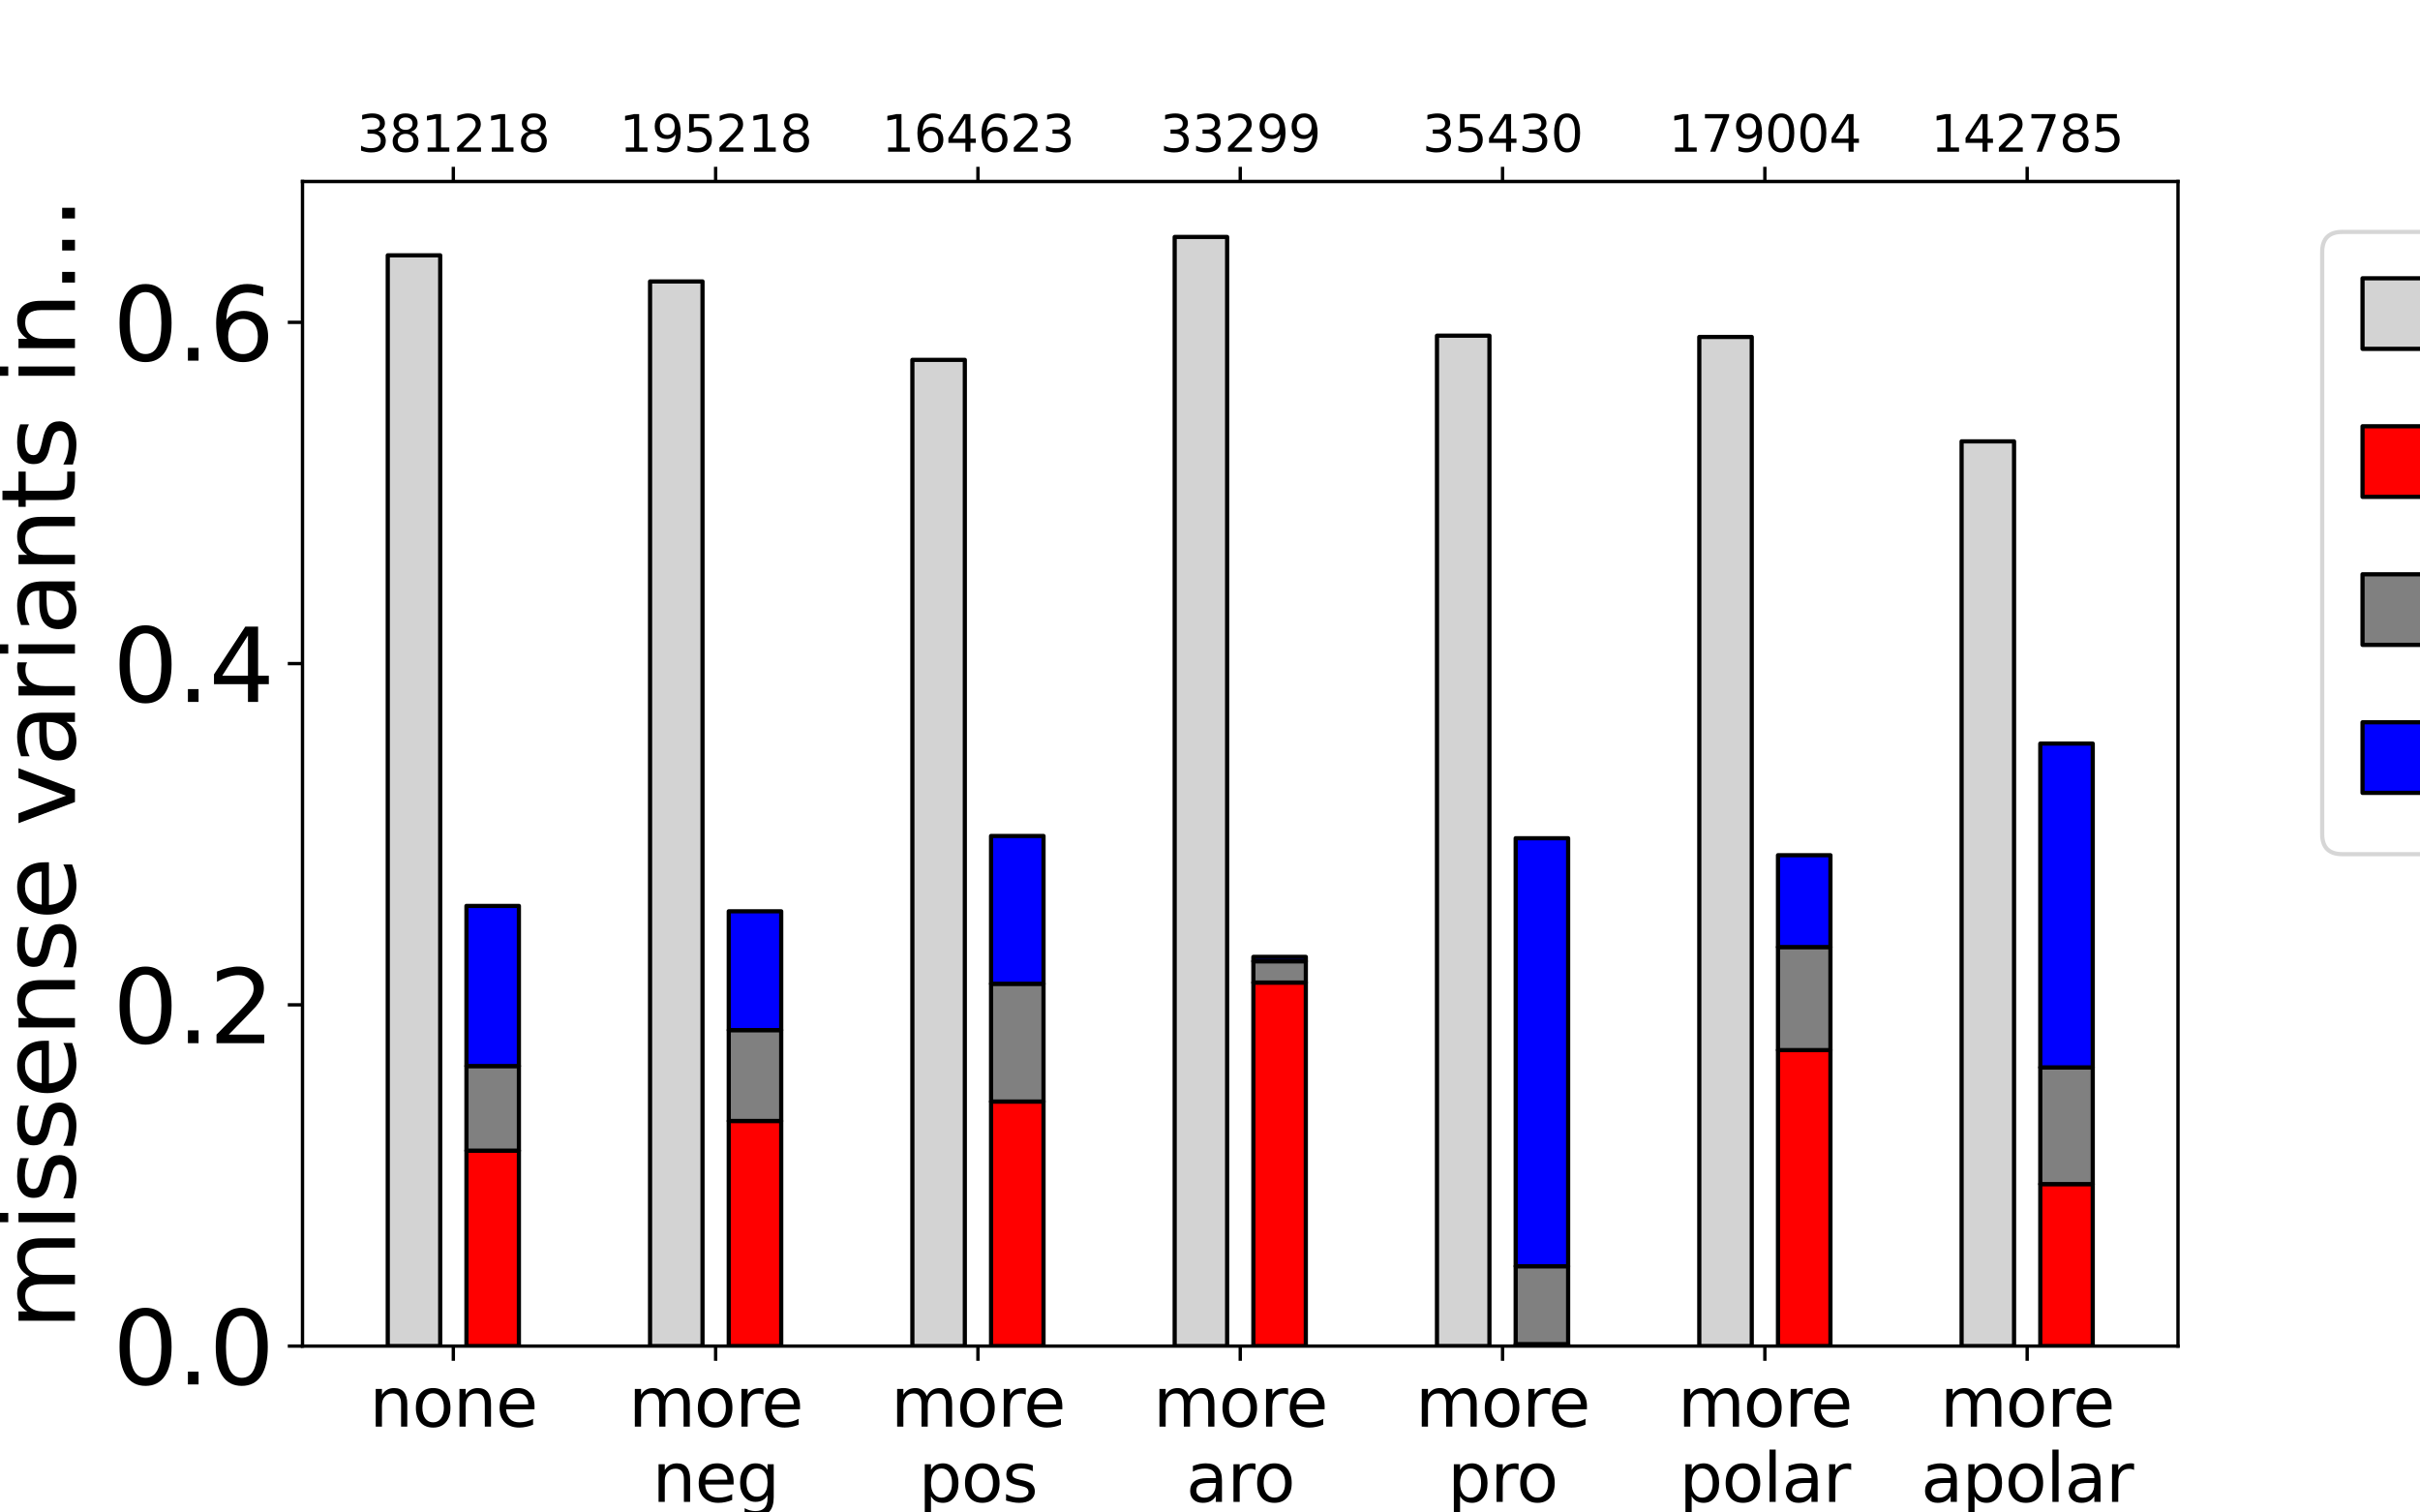 <?xml version="1.0" encoding="utf-8" standalone="no"?>
<!DOCTYPE svg PUBLIC "-//W3C//DTD SVG 1.1//EN"
  "http://www.w3.org/Graphics/SVG/1.1/DTD/svg11.dtd">
<svg xmlns:xlink="http://www.w3.org/1999/xlink" width="576pt" height="360pt" viewBox="0 0 576 360" xmlns="http://www.w3.org/2000/svg" version="1.1">
 <defs>
  <style type="text/css">*{stroke-linejoin: round; stroke-linecap: butt}</style>
 </defs>
 <g id="figure_1">
  <g id="patch_1">
   <path d="M 0 360 
L 576 360 
L 576 0 
L 0 0 
z
" style="fill: #ffffff"/>
  </g>
  <g id="axes_1">
   <g id="patch_2">
    <path d="M 72 320.4 
L 518.4 320.4 
L 518.4 43.2 
L 72 43.2 
z
" style="fill: #ffffff"/>
   </g>
   <g id="patch_3">
    <path d="M 92.291 320.4 
L 104.778 320.4 
L 104.778 60.772 
L 92.291 60.772 
z
" clip-path="url(#p1c11ea051a)" style="fill: #d3d3d3; stroke: #000000; stroke-linejoin: miter"/>
   </g>
   <g id="patch_4">
    <path d="M 111.021 320.4 
L 123.508 320.4 
L 123.508 273.88 
L 111.021 273.88 
z
" clip-path="url(#p1c11ea051a)" style="fill: #ff0000; stroke: #000000; stroke-linejoin: miter"/>
   </g>
   <g id="patch_5">
    <path d="M 111.021 273.88 
L 123.508 273.88 
L 123.508 253.736 
L 111.021 253.736 
z
" clip-path="url(#p1c11ea051a)" style="fill: #808080; stroke: #000000; stroke-linejoin: miter"/>
   </g>
   <g id="patch_6">
    <path d="M 111.021 253.736 
L 123.508 253.736 
L 123.508 215.627 
L 111.021 215.627 
z
" clip-path="url(#p1c11ea051a)" style="fill: #0000ff; stroke: #000000; stroke-linejoin: miter"/>
   </g>
   <g id="patch_7">
    <path d="M 154.724 320.4 
L 167.211 320.4 
L 167.211 66.988 
L 154.724 66.988 
z
" clip-path="url(#p1c11ea051a)" style="fill: #d3d3d3; stroke: #000000; stroke-linejoin: miter"/>
   </g>
   <g id="patch_8">
    <path d="M 173.455 320.4 
L 185.941 320.4 
L 185.941 266.816 
L 173.455 266.816 
z
" clip-path="url(#p1c11ea051a)" style="fill: #ff0000; stroke: #000000; stroke-linejoin: miter"/>
   </g>
   <g id="patch_9">
    <path d="M 173.455 266.816 
L 185.941 266.816 
L 185.941 245.187 
L 173.455 245.187 
z
" clip-path="url(#p1c11ea051a)" style="fill: #808080; stroke: #000000; stroke-linejoin: miter"/>
   </g>
   <g id="patch_10">
    <path d="M 173.455 245.187 
L 185.941 245.187 
L 185.941 216.911 
L 173.455 216.911 
z
" clip-path="url(#p1c11ea051a)" style="fill: #0000ff; stroke: #000000; stroke-linejoin: miter"/>
   </g>
   <g id="patch_11">
    <path d="M 217.158 320.4 
L 229.645 320.4 
L 229.645 85.651 
L 217.158 85.651 
z
" clip-path="url(#p1c11ea051a)" style="fill: #d3d3d3; stroke: #000000; stroke-linejoin: miter"/>
   </g>
   <g id="patch_12">
    <path d="M 235.888 320.4 
L 248.375 320.4 
L 248.375 262.191 
L 235.888 262.191 
z
" clip-path="url(#p1c11ea051a)" style="fill: #ff0000; stroke: #000000; stroke-linejoin: miter"/>
   </g>
   <g id="patch_13">
    <path d="M 235.888 262.191 
L 248.375 262.191 
L 248.375 234.149 
L 235.888 234.149 
z
" clip-path="url(#p1c11ea051a)" style="fill: #808080; stroke: #000000; stroke-linejoin: miter"/>
   </g>
   <g id="patch_14">
    <path d="M 235.888 234.149 
L 248.375 234.149 
L 248.375 198.98 
L 235.888 198.98 
z
" clip-path="url(#p1c11ea051a)" style="fill: #0000ff; stroke: #000000; stroke-linejoin: miter"/>
   </g>
   <g id="patch_15">
    <path d="M 279.592 320.4 
L 292.078 320.4 
L 292.078 56.4 
L 279.592 56.4 
z
" clip-path="url(#p1c11ea051a)" style="fill: #d3d3d3; stroke: #000000; stroke-linejoin: miter"/>
   </g>
   <g id="patch_16">
    <path d="M 298.322 320.4 
L 310.808 320.4 
L 310.808 233.868 
L 298.322 233.868 
z
" clip-path="url(#p1c11ea051a)" style="fill: #ff0000; stroke: #000000; stroke-linejoin: miter"/>
   </g>
   <g id="patch_17">
    <path d="M 298.322 233.868 
L 310.808 233.868 
L 310.808 228.794 
L 298.322 228.794 
z
" clip-path="url(#p1c11ea051a)" style="fill: #808080; stroke: #000000; stroke-linejoin: miter"/>
   </g>
   <g id="patch_18">
    <path d="M 298.322 228.794 
L 310.808 228.794 
L 310.808 227.757 
L 298.322 227.757 
z
" clip-path="url(#p1c11ea051a)" style="fill: #0000ff; stroke: #000000; stroke-linejoin: miter"/>
   </g>
   <g id="patch_19">
    <path d="M 342.025 320.4 
L 354.512 320.4 
L 354.512 79.901 
L 342.025 79.901 
z
" clip-path="url(#p1c11ea051a)" style="fill: #d3d3d3; stroke: #000000; stroke-linejoin: miter"/>
   </g>
   <g id="patch_20">
    <path d="M 360.755 320.4 
L 373.242 320.4 
L 373.242 319.93 
L 360.755 319.93 
z
" clip-path="url(#p1c11ea051a)" style="fill: #ff0000; stroke: #000000; stroke-linejoin: miter"/>
   </g>
   <g id="patch_21">
    <path d="M 360.755 319.93 
L 373.242 319.93 
L 373.242 301.383 
L 360.755 301.383 
z
" clip-path="url(#p1c11ea051a)" style="fill: #808080; stroke: #000000; stroke-linejoin: miter"/>
   </g>
   <g id="patch_22">
    <path d="M 360.755 301.383 
L 373.242 301.383 
L 373.242 199.515 
L 360.755 199.515 
z
" clip-path="url(#p1c11ea051a)" style="fill: #0000ff; stroke: #000000; stroke-linejoin: miter"/>
   </g>
   <g id="patch_23">
    <path d="M 404.459 320.4 
L 416.945 320.4 
L 416.945 80.205 
L 404.459 80.205 
z
" clip-path="url(#p1c11ea051a)" style="fill: #d3d3d3; stroke: #000000; stroke-linejoin: miter"/>
   </g>
   <g id="patch_24">
    <path d="M 423.189 320.4 
L 435.676 320.4 
L 435.676 249.94 
L 423.189 249.94 
z
" clip-path="url(#p1c11ea051a)" style="fill: #ff0000; stroke: #000000; stroke-linejoin: miter"/>
   </g>
   <g id="patch_25">
    <path d="M 423.189 249.94 
L 435.676 249.94 
L 435.676 225.422 
L 423.189 225.422 
z
" clip-path="url(#p1c11ea051a)" style="fill: #808080; stroke: #000000; stroke-linejoin: miter"/>
   </g>
   <g id="patch_26">
    <path d="M 423.189 225.422 
L 435.676 225.422 
L 435.676 203.559 
L 423.189 203.559 
z
" clip-path="url(#p1c11ea051a)" style="fill: #0000ff; stroke: #000000; stroke-linejoin: miter"/>
   </g>
   <g id="patch_27">
    <path d="M 466.892 320.4 
L 479.379 320.4 
L 479.379 105.053 
L 466.892 105.053 
z
" clip-path="url(#p1c11ea051a)" style="fill: #d3d3d3; stroke: #000000; stroke-linejoin: miter"/>
   </g>
   <g id="patch_28">
    <path d="M 485.622 320.4 
L 498.109 320.4 
L 498.109 281.834 
L 485.622 281.834 
z
" clip-path="url(#p1c11ea051a)" style="fill: #ff0000; stroke: #000000; stroke-linejoin: miter"/>
   </g>
   <g id="patch_29">
    <path d="M 485.622 281.834 
L 498.109 281.834 
L 498.109 254.062 
L 485.622 254.062 
z
" clip-path="url(#p1c11ea051a)" style="fill: #808080; stroke: #000000; stroke-linejoin: miter"/>
   </g>
   <g id="patch_30">
    <path d="M 485.622 254.062 
L 498.109 254.062 
L 498.109 176.991 
L 485.622 176.991 
z
" clip-path="url(#p1c11ea051a)" style="fill: #0000ff; stroke: #000000; stroke-linejoin: miter"/>
   </g>
   <g id="matplotlib.axis_1">
    <g id="xtick_1">
     <g id="line2d_1">
      <defs>
       <path id="m5ae8ba7ffe" d="M 0 0 
L 0 3.5 
" style="stroke: #000000; stroke-width: 0.8"/>
      </defs>
      <g>
       <use xlink:href="#m5ae8ba7ffe" x="107.899" y="320.4" style="stroke: #000000; stroke-width: 0.8"/>
      </g>
     </g>
     <g id="line2d_2">
      <defs>
       <path id="ma95557a2d1" d="M 0 0 
L 0 -3.5 
" style="stroke: #000000; stroke-width: 0.8"/>
      </defs>
      <g>
       <use xlink:href="#ma95557a2d1" x="107.899" y="43.2" style="stroke: #000000; stroke-width: 0.8"/>
      </g>
     </g>
     <g id="text_1">
      <!-- none -->
      <g transform="translate(87.942 339.558)scale(0.16 -0.16)">
       <defs>
        <path id="DejaVuSans-6e" d="M 3513 2113 
L 3513 0 
L 2938 0 
L 2938 2094 
Q 2938 2591 2744 2837 
Q 2550 3084 2163 3084 
Q 1697 3084 1428 2787 
Q 1159 2491 1159 1978 
L 1159 0 
L 581 0 
L 581 3500 
L 1159 3500 
L 1159 2956 
Q 1366 3272 1645 3428 
Q 1925 3584 2291 3584 
Q 2894 3584 3203 3211 
Q 3513 2838 3513 2113 
z
" transform="scale(0.016)"/>
        <path id="DejaVuSans-6f" d="M 1959 3097 
Q 1497 3097 1228 2736 
Q 959 2375 959 1747 
Q 959 1119 1226 758 
Q 1494 397 1959 397 
Q 2419 397 2687 759 
Q 2956 1122 2956 1747 
Q 2956 2369 2687 2733 
Q 2419 3097 1959 3097 
z
M 1959 3584 
Q 2709 3584 3137 3096 
Q 3566 2609 3566 1747 
Q 3566 888 3137 398 
Q 2709 -91 1959 -91 
Q 1206 -91 779 398 
Q 353 888 353 1747 
Q 353 2609 779 3096 
Q 1206 3584 1959 3584 
z
" transform="scale(0.016)"/>
        <path id="DejaVuSans-65" d="M 3597 1894 
L 3597 1613 
L 953 1613 
Q 991 1019 1311 708 
Q 1631 397 2203 397 
Q 2534 397 2845 478 
Q 3156 559 3463 722 
L 3463 178 
Q 3153 47 2828 -22 
Q 2503 -91 2169 -91 
Q 1331 -91 842 396 
Q 353 884 353 1716 
Q 353 2575 817 3079 
Q 1281 3584 2069 3584 
Q 2775 3584 3186 3129 
Q 3597 2675 3597 1894 
z
M 3022 2063 
Q 3016 2534 2758 2815 
Q 2500 3097 2075 3097 
Q 1594 3097 1305 2825 
Q 1016 2553 972 2059 
L 3022 2063 
z
" transform="scale(0.016)"/>
       </defs>
       <use xlink:href="#DejaVuSans-6e"/>
       <use xlink:href="#DejaVuSans-6f" x="63.379"/>
       <use xlink:href="#DejaVuSans-6e" x="124.561"/>
       <use xlink:href="#DejaVuSans-65" x="187.939"/>
      </g>
     </g>
    </g>
    <g id="xtick_2">
     <g id="line2d_3">
      <g>
       <use xlink:href="#m5ae8ba7ffe" x="170.333" y="320.4" style="stroke: #000000; stroke-width: 0.8"/>
      </g>
     </g>
     <g id="line2d_4">
      <g>
       <use xlink:href="#ma95557a2d1" x="170.333" y="43.2" style="stroke: #000000; stroke-width: 0.8"/>
      </g>
     </g>
     <g id="text_2">
      <!-- more -->
      <g transform="translate(149.614 339.558)scale(0.16 -0.16)">
       <defs>
        <path id="DejaVuSans-6d" d="M 3328 2828 
Q 3544 3216 3844 3400 
Q 4144 3584 4550 3584 
Q 5097 3584 5394 3201 
Q 5691 2819 5691 2113 
L 5691 0 
L 5113 0 
L 5113 2094 
Q 5113 2597 4934 2840 
Q 4756 3084 4391 3084 
Q 3944 3084 3684 2787 
Q 3425 2491 3425 1978 
L 3425 0 
L 2847 0 
L 2847 2094 
Q 2847 2600 2669 2842 
Q 2491 3084 2119 3084 
Q 1678 3084 1418 2786 
Q 1159 2488 1159 1978 
L 1159 0 
L 581 0 
L 581 3500 
L 1159 3500 
L 1159 2956 
Q 1356 3278 1631 3431 
Q 1906 3584 2284 3584 
Q 2666 3584 2933 3390 
Q 3200 3197 3328 2828 
z
" transform="scale(0.016)"/>
        <path id="DejaVuSans-72" d="M 2631 2963 
Q 2534 3019 2420 3045 
Q 2306 3072 2169 3072 
Q 1681 3072 1420 2755 
Q 1159 2438 1159 1844 
L 1159 0 
L 581 0 
L 581 3500 
L 1159 3500 
L 1159 2956 
Q 1341 3275 1631 3429 
Q 1922 3584 2338 3584 
Q 2397 3584 2469 3576 
Q 2541 3569 2628 3553 
L 2631 2963 
z
" transform="scale(0.016)"/>
       </defs>
       <use xlink:href="#DejaVuSans-6d"/>
       <use xlink:href="#DejaVuSans-6f" x="97.412"/>
       <use xlink:href="#DejaVuSans-72" x="158.594"/>
       <use xlink:href="#DejaVuSans-65" x="197.457"/>
      </g>
      <!-- neg -->
      <g transform="translate(155.262 357.474)scale(0.16 -0.16)">
       <defs>
        <path id="DejaVuSans-67" d="M 2906 1791 
Q 2906 2416 2648 2759 
Q 2391 3103 1925 3103 
Q 1463 3103 1205 2759 
Q 947 2416 947 1791 
Q 947 1169 1205 825 
Q 1463 481 1925 481 
Q 2391 481 2648 825 
Q 2906 1169 2906 1791 
z
M 3481 434 
Q 3481 -459 3084 -895 
Q 2688 -1331 1869 -1331 
Q 1566 -1331 1297 -1286 
Q 1028 -1241 775 -1147 
L 775 -588 
Q 1028 -725 1275 -790 
Q 1522 -856 1778 -856 
Q 2344 -856 2625 -561 
Q 2906 -266 2906 331 
L 2906 616 
Q 2728 306 2450 153 
Q 2172 0 1784 0 
Q 1141 0 747 490 
Q 353 981 353 1791 
Q 353 2603 747 3093 
Q 1141 3584 1784 3584 
Q 2172 3584 2450 3431 
Q 2728 3278 2906 2969 
L 2906 3500 
L 3481 3500 
L 3481 434 
z
" transform="scale(0.016)"/>
       </defs>
       <use xlink:href="#DejaVuSans-6e"/>
       <use xlink:href="#DejaVuSans-65" x="63.379"/>
       <use xlink:href="#DejaVuSans-67" x="124.902"/>
      </g>
     </g>
    </g>
    <g id="xtick_3">
     <g id="line2d_5">
      <g>
       <use xlink:href="#m5ae8ba7ffe" x="232.766" y="320.4" style="stroke: #000000; stroke-width: 0.8"/>
      </g>
     </g>
     <g id="line2d_6">
      <g>
       <use xlink:href="#ma95557a2d1" x="232.766" y="43.2" style="stroke: #000000; stroke-width: 0.8"/>
      </g>
     </g>
     <g id="text_3">
      <!-- more -->
      <g transform="translate(212.048 339.558)scale(0.16 -0.16)">
       <use xlink:href="#DejaVuSans-6d"/>
       <use xlink:href="#DejaVuSans-6f" x="97.412"/>
       <use xlink:href="#DejaVuSans-72" x="158.594"/>
       <use xlink:href="#DejaVuSans-65" x="197.457"/>
      </g>
      <!-- pos -->
      <g transform="translate(218.625 357.474)scale(0.16 -0.16)">
       <defs>
        <path id="DejaVuSans-70" d="M 1159 525 
L 1159 -1331 
L 581 -1331 
L 581 3500 
L 1159 3500 
L 1159 2969 
Q 1341 3281 1617 3432 
Q 1894 3584 2278 3584 
Q 2916 3584 3314 3078 
Q 3713 2572 3713 1747 
Q 3713 922 3314 415 
Q 2916 -91 2278 -91 
Q 1894 -91 1617 61 
Q 1341 213 1159 525 
z
M 3116 1747 
Q 3116 2381 2855 2742 
Q 2594 3103 2138 3103 
Q 1681 3103 1420 2742 
Q 1159 2381 1159 1747 
Q 1159 1113 1420 752 
Q 1681 391 2138 391 
Q 2594 391 2855 752 
Q 3116 1113 3116 1747 
z
" transform="scale(0.016)"/>
        <path id="DejaVuSans-73" d="M 2834 3397 
L 2834 2853 
Q 2591 2978 2328 3040 
Q 2066 3103 1784 3103 
Q 1356 3103 1142 2972 
Q 928 2841 928 2578 
Q 928 2378 1081 2264 
Q 1234 2150 1697 2047 
L 1894 2003 
Q 2506 1872 2764 1633 
Q 3022 1394 3022 966 
Q 3022 478 2636 193 
Q 2250 -91 1575 -91 
Q 1294 -91 989 -36 
Q 684 19 347 128 
L 347 722 
Q 666 556 975 473 
Q 1284 391 1588 391 
Q 1994 391 2212 530 
Q 2431 669 2431 922 
Q 2431 1156 2273 1281 
Q 2116 1406 1581 1522 
L 1381 1569 
Q 847 1681 609 1914 
Q 372 2147 372 2553 
Q 372 3047 722 3315 
Q 1072 3584 1716 3584 
Q 2034 3584 2315 3537 
Q 2597 3491 2834 3397 
z
" transform="scale(0.016)"/>
       </defs>
       <use xlink:href="#DejaVuSans-70"/>
       <use xlink:href="#DejaVuSans-6f" x="63.477"/>
       <use xlink:href="#DejaVuSans-73" x="124.658"/>
      </g>
     </g>
    </g>
    <g id="xtick_4">
     <g id="line2d_7">
      <g>
       <use xlink:href="#m5ae8ba7ffe" x="295.2" y="320.4" style="stroke: #000000; stroke-width: 0.8"/>
      </g>
     </g>
     <g id="line2d_8">
      <g>
       <use xlink:href="#ma95557a2d1" x="295.2" y="43.2" style="stroke: #000000; stroke-width: 0.8"/>
      </g>
     </g>
     <g id="text_4">
      <!-- more -->
      <g transform="translate(274.481 339.558)scale(0.16 -0.16)">
       <use xlink:href="#DejaVuSans-6d"/>
       <use xlink:href="#DejaVuSans-6f" x="97.412"/>
       <use xlink:href="#DejaVuSans-72" x="158.594"/>
       <use xlink:href="#DejaVuSans-65" x="197.457"/>
      </g>
      <!-- aro -->
      <g transform="translate(282.294 357.474)scale(0.16 -0.16)">
       <defs>
        <path id="DejaVuSans-61" d="M 2194 1759 
Q 1497 1759 1228 1600 
Q 959 1441 959 1056 
Q 959 750 1161 570 
Q 1363 391 1709 391 
Q 2188 391 2477 730 
Q 2766 1069 2766 1631 
L 2766 1759 
L 2194 1759 
z
M 3341 1997 
L 3341 0 
L 2766 0 
L 2766 531 
Q 2569 213 2275 61 
Q 1981 -91 1556 -91 
Q 1019 -91 701 211 
Q 384 513 384 1019 
Q 384 1609 779 1909 
Q 1175 2209 1959 2209 
L 2766 2209 
L 2766 2266 
Q 2766 2663 2505 2880 
Q 2244 3097 1772 3097 
Q 1472 3097 1187 3025 
Q 903 2953 641 2809 
L 641 3341 
Q 956 3463 1253 3523 
Q 1550 3584 1831 3584 
Q 2591 3584 2966 3190 
Q 3341 2797 3341 1997 
z
" transform="scale(0.016)"/>
       </defs>
       <use xlink:href="#DejaVuSans-61"/>
       <use xlink:href="#DejaVuSans-72" x="61.279"/>
       <use xlink:href="#DejaVuSans-6f" x="100.143"/>
      </g>
     </g>
    </g>
    <g id="xtick_5">
     <g id="line2d_9">
      <g>
       <use xlink:href="#m5ae8ba7ffe" x="357.634" y="320.4" style="stroke: #000000; stroke-width: 0.8"/>
      </g>
     </g>
     <g id="line2d_10">
      <g>
       <use xlink:href="#ma95557a2d1" x="357.634" y="43.2" style="stroke: #000000; stroke-width: 0.8"/>
      </g>
     </g>
     <g id="text_5">
      <!-- more -->
      <g transform="translate(336.915 339.558)scale(0.16 -0.16)">
       <use xlink:href="#DejaVuSans-6d"/>
       <use xlink:href="#DejaVuSans-6f" x="97.412"/>
       <use xlink:href="#DejaVuSans-72" x="158.594"/>
       <use xlink:href="#DejaVuSans-65" x="197.457"/>
      </g>
      <!-- pro -->
      <g transform="translate(344.551 357.474)scale(0.16 -0.16)">
       <use xlink:href="#DejaVuSans-70"/>
       <use xlink:href="#DejaVuSans-72" x="63.477"/>
       <use xlink:href="#DejaVuSans-6f" x="102.34"/>
      </g>
     </g>
    </g>
    <g id="xtick_6">
     <g id="line2d_11">
      <g>
       <use xlink:href="#m5ae8ba7ffe" x="420.067" y="320.4" style="stroke: #000000; stroke-width: 0.8"/>
      </g>
     </g>
     <g id="line2d_12">
      <g>
       <use xlink:href="#ma95557a2d1" x="420.067" y="43.2" style="stroke: #000000; stroke-width: 0.8"/>
      </g>
     </g>
     <g id="text_6">
      <!-- more -->
      <g transform="translate(399.348 339.558)scale(0.16 -0.16)">
       <use xlink:href="#DejaVuSans-6d"/>
       <use xlink:href="#DejaVuSans-6f" x="97.412"/>
       <use xlink:href="#DejaVuSans-72" x="158.594"/>
       <use xlink:href="#DejaVuSans-65" x="197.457"/>
      </g>
      <!-- polar -->
      <g transform="translate(399.68 357.474)scale(0.16 -0.16)">
       <defs>
        <path id="DejaVuSans-6c" d="M 603 4863 
L 1178 4863 
L 1178 0 
L 603 0 
L 603 4863 
z
" transform="scale(0.016)"/>
       </defs>
       <use xlink:href="#DejaVuSans-70"/>
       <use xlink:href="#DejaVuSans-6f" x="63.477"/>
       <use xlink:href="#DejaVuSans-6c" x="124.658"/>
       <use xlink:href="#DejaVuSans-61" x="152.441"/>
       <use xlink:href="#DejaVuSans-72" x="213.721"/>
      </g>
     </g>
    </g>
    <g id="xtick_7">
     <g id="line2d_13">
      <g>
       <use xlink:href="#m5ae8ba7ffe" x="482.501" y="320.4" style="stroke: #000000; stroke-width: 0.8"/>
      </g>
     </g>
     <g id="line2d_14">
      <g>
       <use xlink:href="#ma95557a2d1" x="482.501" y="43.2" style="stroke: #000000; stroke-width: 0.8"/>
      </g>
     </g>
     <g id="text_7">
      <!-- more -->
      <g transform="translate(461.782 339.558)scale(0.16 -0.16)">
       <use xlink:href="#DejaVuSans-6d"/>
       <use xlink:href="#DejaVuSans-6f" x="97.412"/>
       <use xlink:href="#DejaVuSans-72" x="158.594"/>
       <use xlink:href="#DejaVuSans-65" x="197.457"/>
      </g>
      <!-- apolar -->
      <g transform="translate(457.211 357.474)scale(0.16 -0.16)">
       <use xlink:href="#DejaVuSans-61"/>
       <use xlink:href="#DejaVuSans-70" x="61.279"/>
       <use xlink:href="#DejaVuSans-6f" x="124.756"/>
       <use xlink:href="#DejaVuSans-6c" x="185.938"/>
       <use xlink:href="#DejaVuSans-61" x="213.721"/>
       <use xlink:href="#DejaVuSans-72" x="275"/>
      </g>
     </g>
    </g>
    <g id="text_8">
     <!-- resulting chemical change -->
     <g transform="translate(137.016 383.038)scale(0.24 -0.24)">
      <defs>
       <path id="DejaVuSans-75" d="M 544 1381 
L 544 3500 
L 1119 3500 
L 1119 1403 
Q 1119 906 1312 657 
Q 1506 409 1894 409 
Q 2359 409 2629 706 
Q 2900 1003 2900 1516 
L 2900 3500 
L 3475 3500 
L 3475 0 
L 2900 0 
L 2900 538 
Q 2691 219 2414 64 
Q 2138 -91 1772 -91 
Q 1169 -91 856 284 
Q 544 659 544 1381 
z
M 1991 3584 
L 1991 3584 
z
" transform="scale(0.016)"/>
       <path id="DejaVuSans-74" d="M 1172 4494 
L 1172 3500 
L 2356 3500 
L 2356 3053 
L 1172 3053 
L 1172 1153 
Q 1172 725 1289 603 
Q 1406 481 1766 481 
L 2356 481 
L 2356 0 
L 1766 0 
Q 1100 0 847 248 
Q 594 497 594 1153 
L 594 3053 
L 172 3053 
L 172 3500 
L 594 3500 
L 594 4494 
L 1172 4494 
z
" transform="scale(0.016)"/>
       <path id="DejaVuSans-69" d="M 603 3500 
L 1178 3500 
L 1178 0 
L 603 0 
L 603 3500 
z
M 603 4863 
L 1178 4863 
L 1178 4134 
L 603 4134 
L 603 4863 
z
" transform="scale(0.016)"/>
       <path id="DejaVuSans-20" transform="scale(0.016)"/>
       <path id="DejaVuSans-63" d="M 3122 3366 
L 3122 2828 
Q 2878 2963 2633 3030 
Q 2388 3097 2138 3097 
Q 1578 3097 1268 2742 
Q 959 2388 959 1747 
Q 959 1106 1268 751 
Q 1578 397 2138 397 
Q 2388 397 2633 464 
Q 2878 531 3122 666 
L 3122 134 
Q 2881 22 2623 -34 
Q 2366 -91 2075 -91 
Q 1284 -91 818 406 
Q 353 903 353 1747 
Q 353 2603 823 3093 
Q 1294 3584 2113 3584 
Q 2378 3584 2631 3529 
Q 2884 3475 3122 3366 
z
" transform="scale(0.016)"/>
       <path id="DejaVuSans-68" d="M 3513 2113 
L 3513 0 
L 2938 0 
L 2938 2094 
Q 2938 2591 2744 2837 
Q 2550 3084 2163 3084 
Q 1697 3084 1428 2787 
Q 1159 2491 1159 1978 
L 1159 0 
L 581 0 
L 581 4863 
L 1159 4863 
L 1159 2956 
Q 1366 3272 1645 3428 
Q 1925 3584 2291 3584 
Q 2894 3584 3203 3211 
Q 3513 2838 3513 2113 
z
" transform="scale(0.016)"/>
      </defs>
      <use xlink:href="#DejaVuSans-72"/>
      <use xlink:href="#DejaVuSans-65" x="38.863"/>
      <use xlink:href="#DejaVuSans-73" x="100.387"/>
      <use xlink:href="#DejaVuSans-75" x="152.486"/>
      <use xlink:href="#DejaVuSans-6c" x="215.865"/>
      <use xlink:href="#DejaVuSans-74" x="243.648"/>
      <use xlink:href="#DejaVuSans-69" x="282.857"/>
      <use xlink:href="#DejaVuSans-6e" x="310.641"/>
      <use xlink:href="#DejaVuSans-67" x="374.02"/>
      <use xlink:href="#DejaVuSans-20" x="437.496"/>
      <use xlink:href="#DejaVuSans-63" x="469.283"/>
      <use xlink:href="#DejaVuSans-68" x="524.264"/>
      <use xlink:href="#DejaVuSans-65" x="587.643"/>
      <use xlink:href="#DejaVuSans-6d" x="649.166"/>
      <use xlink:href="#DejaVuSans-69" x="746.578"/>
      <use xlink:href="#DejaVuSans-63" x="774.361"/>
      <use xlink:href="#DejaVuSans-61" x="829.342"/>
      <use xlink:href="#DejaVuSans-6c" x="890.621"/>
      <use xlink:href="#DejaVuSans-20" x="918.404"/>
      <use xlink:href="#DejaVuSans-63" x="950.191"/>
      <use xlink:href="#DejaVuSans-68" x="1005.172"/>
      <use xlink:href="#DejaVuSans-61" x="1068.551"/>
      <use xlink:href="#DejaVuSans-6e" x="1129.83"/>
      <use xlink:href="#DejaVuSans-67" x="1193.209"/>
      <use xlink:href="#DejaVuSans-65" x="1256.686"/>
     </g>
    </g>
   </g>
   <g id="matplotlib.axis_2">
    <g id="ytick_1">
     <g id="line2d_15">
      <defs>
       <path id="m6110104e93" d="M 0 0 
L -3.5 0 
" style="stroke: #000000; stroke-width: 0.8"/>
      </defs>
      <g>
       <use xlink:href="#m6110104e93" x="72" y="320.4" style="stroke: #000000; stroke-width: 0.8"/>
      </g>
     </g>
     <g id="text_9">
      <!-- 0.0 -->
      <g transform="translate(26.832 329.518)scale(0.24 -0.24)">
       <defs>
        <path id="DejaVuSans-30" d="M 2034 4250 
Q 1547 4250 1301 3770 
Q 1056 3291 1056 2328 
Q 1056 1369 1301 889 
Q 1547 409 2034 409 
Q 2525 409 2770 889 
Q 3016 1369 3016 2328 
Q 3016 3291 2770 3770 
Q 2525 4250 2034 4250 
z
M 2034 4750 
Q 2819 4750 3233 4129 
Q 3647 3509 3647 2328 
Q 3647 1150 3233 529 
Q 2819 -91 2034 -91 
Q 1250 -91 836 529 
Q 422 1150 422 2328 
Q 422 3509 836 4129 
Q 1250 4750 2034 4750 
z
" transform="scale(0.016)"/>
        <path id="DejaVuSans-2e" d="M 684 794 
L 1344 794 
L 1344 0 
L 684 0 
L 684 794 
z
" transform="scale(0.016)"/>
       </defs>
       <use xlink:href="#DejaVuSans-30"/>
       <use xlink:href="#DejaVuSans-2e" x="63.623"/>
       <use xlink:href="#DejaVuSans-30" x="95.41"/>
      </g>
     </g>
    </g>
    <g id="ytick_2">
     <g id="line2d_16">
      <g>
       <use xlink:href="#m6110104e93" x="72" y="239.175" style="stroke: #000000; stroke-width: 0.8"/>
      </g>
     </g>
     <g id="text_10">
      <!-- 0.2 -->
      <g transform="translate(26.832 248.294)scale(0.24 -0.24)">
       <defs>
        <path id="DejaVuSans-32" d="M 1228 531 
L 3431 531 
L 3431 0 
L 469 0 
L 469 531 
Q 828 903 1448 1529 
Q 2069 2156 2228 2338 
Q 2531 2678 2651 2914 
Q 2772 3150 2772 3378 
Q 2772 3750 2511 3984 
Q 2250 4219 1831 4219 
Q 1534 4219 1204 4116 
Q 875 4013 500 3803 
L 500 4441 
Q 881 4594 1212 4672 
Q 1544 4750 1819 4750 
Q 2544 4750 2975 4387 
Q 3406 4025 3406 3419 
Q 3406 3131 3298 2873 
Q 3191 2616 2906 2266 
Q 2828 2175 2409 1742 
Q 1991 1309 1228 531 
z
" transform="scale(0.016)"/>
       </defs>
       <use xlink:href="#DejaVuSans-30"/>
       <use xlink:href="#DejaVuSans-2e" x="63.623"/>
       <use xlink:href="#DejaVuSans-32" x="95.41"/>
      </g>
     </g>
    </g>
    <g id="ytick_3">
     <g id="line2d_17">
      <g>
       <use xlink:href="#m6110104e93" x="72" y="157.951" style="stroke: #000000; stroke-width: 0.8"/>
      </g>
     </g>
     <g id="text_11">
      <!-- 0.4 -->
      <g transform="translate(26.832 167.069)scale(0.24 -0.24)">
       <defs>
        <path id="DejaVuSans-34" d="M 2419 4116 
L 825 1625 
L 2419 1625 
L 2419 4116 
z
M 2253 4666 
L 3047 4666 
L 3047 1625 
L 3713 1625 
L 3713 1100 
L 3047 1100 
L 3047 0 
L 2419 0 
L 2419 1100 
L 313 1100 
L 313 1709 
L 2253 4666 
z
" transform="scale(0.016)"/>
       </defs>
       <use xlink:href="#DejaVuSans-30"/>
       <use xlink:href="#DejaVuSans-2e" x="63.623"/>
       <use xlink:href="#DejaVuSans-34" x="95.41"/>
      </g>
     </g>
    </g>
    <g id="ytick_4">
     <g id="line2d_18">
      <g>
       <use xlink:href="#m6110104e93" x="72" y="76.726" style="stroke: #000000; stroke-width: 0.8"/>
      </g>
     </g>
     <g id="text_12">
      <!-- 0.6 -->
      <g transform="translate(26.832 85.844)scale(0.24 -0.24)">
       <defs>
        <path id="DejaVuSans-36" d="M 2113 2584 
Q 1688 2584 1439 2293 
Q 1191 2003 1191 1497 
Q 1191 994 1439 701 
Q 1688 409 2113 409 
Q 2538 409 2786 701 
Q 3034 994 3034 1497 
Q 3034 2003 2786 2293 
Q 2538 2584 2113 2584 
z
M 3366 4563 
L 3366 3988 
Q 3128 4100 2886 4159 
Q 2644 4219 2406 4219 
Q 1781 4219 1451 3797 
Q 1122 3375 1075 2522 
Q 1259 2794 1537 2939 
Q 1816 3084 2150 3084 
Q 2853 3084 3261 2657 
Q 3669 2231 3669 1497 
Q 3669 778 3244 343 
Q 2819 -91 2113 -91 
Q 1303 -91 875 529 
Q 447 1150 447 2328 
Q 447 3434 972 4092 
Q 1497 4750 2381 4750 
Q 2619 4750 2861 4703 
Q 3103 4656 3366 4563 
z
" transform="scale(0.016)"/>
       </defs>
       <use xlink:href="#DejaVuSans-30"/>
       <use xlink:href="#DejaVuSans-2e" x="63.623"/>
       <use xlink:href="#DejaVuSans-36" x="95.41"/>
      </g>
     </g>
    </g>
    <g id="text_13">
     <!-- fraction of -->
     <g transform="translate(-9.034 243.276)rotate(-90)scale(0.24 -0.24)">
      <defs>
       <path id="DejaVuSans-66" d="M 2375 4863 
L 2375 4384 
L 1825 4384 
Q 1516 4384 1395 4259 
Q 1275 4134 1275 3809 
L 1275 3500 
L 2222 3500 
L 2222 3053 
L 1275 3053 
L 1275 0 
L 697 0 
L 697 3053 
L 147 3053 
L 147 3500 
L 697 3500 
L 697 3744 
Q 697 4328 969 4595 
Q 1241 4863 1831 4863 
L 2375 4863 
z
" transform="scale(0.016)"/>
      </defs>
      <use xlink:href="#DejaVuSans-66"/>
      <use xlink:href="#DejaVuSans-72" x="35.205"/>
      <use xlink:href="#DejaVuSans-61" x="76.318"/>
      <use xlink:href="#DejaVuSans-63" x="137.598"/>
      <use xlink:href="#DejaVuSans-74" x="192.578"/>
      <use xlink:href="#DejaVuSans-69" x="231.787"/>
      <use xlink:href="#DejaVuSans-6f" x="259.57"/>
      <use xlink:href="#DejaVuSans-6e" x="320.752"/>
      <use xlink:href="#DejaVuSans-20" x="384.131"/>
      <use xlink:href="#DejaVuSans-6f" x="415.918"/>
      <use xlink:href="#DejaVuSans-66" x="477.1"/>
     </g>
     <!-- missense variants in... -->
     <g transform="translate(17.841 316.594)rotate(-90)scale(0.24 -0.24)">
      <defs>
       <path id="DejaVuSans-76" d="M 191 3500 
L 800 3500 
L 1894 563 
L 2988 3500 
L 3597 3500 
L 2284 0 
L 1503 0 
L 191 3500 
z
" transform="scale(0.016)"/>
      </defs>
      <use xlink:href="#DejaVuSans-6d"/>
      <use xlink:href="#DejaVuSans-69" x="97.412"/>
      <use xlink:href="#DejaVuSans-73" x="125.195"/>
      <use xlink:href="#DejaVuSans-73" x="177.295"/>
      <use xlink:href="#DejaVuSans-65" x="229.395"/>
      <use xlink:href="#DejaVuSans-6e" x="290.918"/>
      <use xlink:href="#DejaVuSans-73" x="354.297"/>
      <use xlink:href="#DejaVuSans-65" x="406.396"/>
      <use xlink:href="#DejaVuSans-20" x="467.92"/>
      <use xlink:href="#DejaVuSans-76" x="499.707"/>
      <use xlink:href="#DejaVuSans-61" x="558.887"/>
      <use xlink:href="#DejaVuSans-72" x="620.166"/>
      <use xlink:href="#DejaVuSans-69" x="661.279"/>
      <use xlink:href="#DejaVuSans-61" x="689.062"/>
      <use xlink:href="#DejaVuSans-6e" x="750.342"/>
      <use xlink:href="#DejaVuSans-74" x="813.721"/>
      <use xlink:href="#DejaVuSans-73" x="852.93"/>
      <use xlink:href="#DejaVuSans-20" x="905.029"/>
      <use xlink:href="#DejaVuSans-69" x="936.816"/>
      <use xlink:href="#DejaVuSans-6e" x="964.6"/>
      <use xlink:href="#DejaVuSans-2e" x="1027.979"/>
      <use xlink:href="#DejaVuSans-2e" x="1059.766"/>
      <use xlink:href="#DejaVuSans-2e" x="1091.553"/>
     </g>
    </g>
   </g>
   <g id="patch_31">
    <path d="M 72 320.4 
L 72 43.2 
" style="fill: none; stroke: #000000; stroke-width: 0.8; stroke-linejoin: miter; stroke-linecap: square"/>
   </g>
   <g id="patch_32">
    <path d="M 518.4 320.4 
L 518.4 43.2 
" style="fill: none; stroke: #000000; stroke-width: 0.8; stroke-linejoin: miter; stroke-linecap: square"/>
   </g>
   <g id="patch_33">
    <path d="M 72 320.4 
L 518.4 320.4 
" style="fill: none; stroke: #000000; stroke-width: 0.8; stroke-linejoin: miter; stroke-linecap: square"/>
   </g>
   <g id="patch_34">
    <path d="M 72 43.2 
L 518.4 43.2 
" style="fill: none; stroke: #000000; stroke-width: 0.8; stroke-linejoin: miter; stroke-linecap: square"/>
   </g>
   <g id="text_14">
    <!-- 381218 -->
    <g transform="translate(84.994 36.114)scale(0.12 -0.12)">
     <defs>
      <path id="DejaVuSans-33" d="M 2597 2516 
Q 3050 2419 3304 2112 
Q 3559 1806 3559 1356 
Q 3559 666 3084 287 
Q 2609 -91 1734 -91 
Q 1441 -91 1130 -33 
Q 819 25 488 141 
L 488 750 
Q 750 597 1062 519 
Q 1375 441 1716 441 
Q 2309 441 2620 675 
Q 2931 909 2931 1356 
Q 2931 1769 2642 2001 
Q 2353 2234 1838 2234 
L 1294 2234 
L 1294 2753 
L 1863 2753 
Q 2328 2753 2575 2939 
Q 2822 3125 2822 3475 
Q 2822 3834 2567 4026 
Q 2313 4219 1838 4219 
Q 1578 4219 1281 4162 
Q 984 4106 628 3988 
L 628 4550 
Q 988 4650 1302 4700 
Q 1616 4750 1894 4750 
Q 2613 4750 3031 4423 
Q 3450 4097 3450 3541 
Q 3450 3153 3228 2886 
Q 3006 2619 2597 2516 
z
" transform="scale(0.016)"/>
      <path id="DejaVuSans-38" d="M 2034 2216 
Q 1584 2216 1326 1975 
Q 1069 1734 1069 1313 
Q 1069 891 1326 650 
Q 1584 409 2034 409 
Q 2484 409 2743 651 
Q 3003 894 3003 1313 
Q 3003 1734 2745 1975 
Q 2488 2216 2034 2216 
z
M 1403 2484 
Q 997 2584 770 2862 
Q 544 3141 544 3541 
Q 544 4100 942 4425 
Q 1341 4750 2034 4750 
Q 2731 4750 3128 4425 
Q 3525 4100 3525 3541 
Q 3525 3141 3298 2862 
Q 3072 2584 2669 2484 
Q 3125 2378 3379 2068 
Q 3634 1759 3634 1313 
Q 3634 634 3220 271 
Q 2806 -91 2034 -91 
Q 1263 -91 848 271 
Q 434 634 434 1313 
Q 434 1759 690 2068 
Q 947 2378 1403 2484 
z
M 1172 3481 
Q 1172 3119 1398 2916 
Q 1625 2713 2034 2713 
Q 2441 2713 2670 2916 
Q 2900 3119 2900 3481 
Q 2900 3844 2670 4047 
Q 2441 4250 2034 4250 
Q 1625 4250 1398 4047 
Q 1172 3844 1172 3481 
z
" transform="scale(0.016)"/>
      <path id="DejaVuSans-31" d="M 794 531 
L 1825 531 
L 1825 4091 
L 703 3866 
L 703 4441 
L 1819 4666 
L 2450 4666 
L 2450 531 
L 3481 531 
L 3481 0 
L 794 0 
L 794 531 
z
" transform="scale(0.016)"/>
     </defs>
     <use xlink:href="#DejaVuSans-33"/>
     <use xlink:href="#DejaVuSans-38" x="63.623"/>
     <use xlink:href="#DejaVuSans-31" x="127.246"/>
     <use xlink:href="#DejaVuSans-32" x="190.869"/>
     <use xlink:href="#DejaVuSans-31" x="254.492"/>
     <use xlink:href="#DejaVuSans-38" x="318.115"/>
    </g>
   </g>
   <g id="text_15">
    <!-- 195218 -->
    <g transform="translate(147.428 36.114)scale(0.12 -0.12)">
     <defs>
      <path id="DejaVuSans-39" d="M 703 97 
L 703 672 
Q 941 559 1184 500 
Q 1428 441 1663 441 
Q 2288 441 2617 861 
Q 2947 1281 2994 2138 
Q 2813 1869 2534 1725 
Q 2256 1581 1919 1581 
Q 1219 1581 811 2004 
Q 403 2428 403 3163 
Q 403 3881 828 4315 
Q 1253 4750 1959 4750 
Q 2769 4750 3195 4129 
Q 3622 3509 3622 2328 
Q 3622 1225 3098 567 
Q 2575 -91 1691 -91 
Q 1453 -91 1209 -44 
Q 966 3 703 97 
z
M 1959 2075 
Q 2384 2075 2632 2365 
Q 2881 2656 2881 3163 
Q 2881 3666 2632 3958 
Q 2384 4250 1959 4250 
Q 1534 4250 1286 3958 
Q 1038 3666 1038 3163 
Q 1038 2656 1286 2365 
Q 1534 2075 1959 2075 
z
" transform="scale(0.016)"/>
      <path id="DejaVuSans-35" d="M 691 4666 
L 3169 4666 
L 3169 4134 
L 1269 4134 
L 1269 2991 
Q 1406 3038 1543 3061 
Q 1681 3084 1819 3084 
Q 2600 3084 3056 2656 
Q 3513 2228 3513 1497 
Q 3513 744 3044 326 
Q 2575 -91 1722 -91 
Q 1428 -91 1123 -41 
Q 819 9 494 109 
L 494 744 
Q 775 591 1075 516 
Q 1375 441 1709 441 
Q 2250 441 2565 725 
Q 2881 1009 2881 1497 
Q 2881 1984 2565 2268 
Q 2250 2553 1709 2553 
Q 1456 2553 1204 2497 
Q 953 2441 691 2322 
L 691 4666 
z
" transform="scale(0.016)"/>
     </defs>
     <use xlink:href="#DejaVuSans-31"/>
     <use xlink:href="#DejaVuSans-39" x="63.623"/>
     <use xlink:href="#DejaVuSans-35" x="127.246"/>
     <use xlink:href="#DejaVuSans-32" x="190.869"/>
     <use xlink:href="#DejaVuSans-31" x="254.492"/>
     <use xlink:href="#DejaVuSans-38" x="318.115"/>
    </g>
   </g>
   <g id="text_16">
    <!-- 164623 -->
    <g transform="translate(209.861 36.114)scale(0.12 -0.12)">
     <use xlink:href="#DejaVuSans-31"/>
     <use xlink:href="#DejaVuSans-36" x="63.623"/>
     <use xlink:href="#DejaVuSans-34" x="127.246"/>
     <use xlink:href="#DejaVuSans-36" x="190.869"/>
     <use xlink:href="#DejaVuSans-32" x="254.492"/>
     <use xlink:href="#DejaVuSans-33" x="318.115"/>
    </g>
   </g>
   <g id="text_17">
    <!-- 33299 -->
    <g transform="translate(276.113 36.114)scale(0.12 -0.12)">
     <use xlink:href="#DejaVuSans-33"/>
     <use xlink:href="#DejaVuSans-33" x="63.623"/>
     <use xlink:href="#DejaVuSans-32" x="127.246"/>
     <use xlink:href="#DejaVuSans-39" x="190.869"/>
     <use xlink:href="#DejaVuSans-39" x="254.492"/>
    </g>
   </g>
   <g id="text_18">
    <!-- 35430 -->
    <g transform="translate(338.546 36.114)scale(0.12 -0.12)">
     <use xlink:href="#DejaVuSans-33"/>
     <use xlink:href="#DejaVuSans-35" x="63.623"/>
     <use xlink:href="#DejaVuSans-34" x="127.246"/>
     <use xlink:href="#DejaVuSans-33" x="190.869"/>
     <use xlink:href="#DejaVuSans-30" x="254.492"/>
    </g>
   </g>
   <g id="text_19">
    <!-- 179004 -->
    <g transform="translate(397.162 36.114)scale(0.12 -0.12)">
     <defs>
      <path id="DejaVuSans-37" d="M 525 4666 
L 3525 4666 
L 3525 4397 
L 1831 0 
L 1172 0 
L 2766 4134 
L 525 4134 
L 525 4666 
z
" transform="scale(0.016)"/>
     </defs>
     <use xlink:href="#DejaVuSans-31"/>
     <use xlink:href="#DejaVuSans-37" x="63.623"/>
     <use xlink:href="#DejaVuSans-39" x="127.246"/>
     <use xlink:href="#DejaVuSans-30" x="190.869"/>
     <use xlink:href="#DejaVuSans-30" x="254.492"/>
     <use xlink:href="#DejaVuSans-34" x="318.115"/>
    </g>
   </g>
   <g id="text_20">
    <!-- 142785 -->
    <g transform="translate(459.596 36.114)scale(0.12 -0.12)">
     <use xlink:href="#DejaVuSans-31"/>
     <use xlink:href="#DejaVuSans-34" x="63.623"/>
     <use xlink:href="#DejaVuSans-32" x="127.246"/>
     <use xlink:href="#DejaVuSans-37" x="190.869"/>
     <use xlink:href="#DejaVuSans-38" x="254.492"/>
     <use xlink:href="#DejaVuSans-35" x="318.115"/>
    </g>
   </g>
   <g id="legend_1">
    <g id="patch_35">
     <path d="M 557.52 203.31 
L 1023.049 203.31 
Q 1027.849 203.31 1027.849 198.51 
L 1027.849 60 
Q 1027.849 55.2 1023.049 55.2 
L 557.52 55.2 
Q 552.72 55.2 552.72 60 
L 552.72 198.51 
Q 552.72 203.31 557.52 203.31 
z
" style="fill: #ffffff; opacity: 0.8; stroke: #cccccc; stroke-linejoin: miter"/>
    </g>
    <g id="patch_36">
     <path d="M 562.32 83.036 
L 610.32 83.036 
L 610.32 66.236 
L 562.32 66.236 
z
" style="fill: #d3d3d3; stroke: #000000; stroke-linejoin: miter"/>
    </g>
    <g id="text_21">
     <!-- folded regions -->
     <g transform="translate(629.52 83.036)scale(0.24 -0.24)">
      <defs>
       <path id="DejaVuSans-64" d="M 2906 2969 
L 2906 4863 
L 3481 4863 
L 3481 0 
L 2906 0 
L 2906 525 
Q 2725 213 2448 61 
Q 2172 -91 1784 -91 
Q 1150 -91 751 415 
Q 353 922 353 1747 
Q 353 2572 751 3078 
Q 1150 3584 1784 3584 
Q 2172 3584 2448 3432 
Q 2725 3281 2906 2969 
z
M 947 1747 
Q 947 1113 1208 752 
Q 1469 391 1925 391 
Q 2381 391 2643 752 
Q 2906 1113 2906 1747 
Q 2906 2381 2643 2742 
Q 2381 3103 1925 3103 
Q 1469 3103 1208 2742 
Q 947 2381 947 1747 
z
" transform="scale(0.016)"/>
      </defs>
      <use xlink:href="#DejaVuSans-66"/>
      <use xlink:href="#DejaVuSans-6f" x="35.205"/>
      <use xlink:href="#DejaVuSans-6c" x="96.387"/>
      <use xlink:href="#DejaVuSans-64" x="124.17"/>
      <use xlink:href="#DejaVuSans-65" x="187.646"/>
      <use xlink:href="#DejaVuSans-64" x="249.17"/>
      <use xlink:href="#DejaVuSans-20" x="312.646"/>
      <use xlink:href="#DejaVuSans-72" x="344.434"/>
      <use xlink:href="#DejaVuSans-65" x="383.297"/>
      <use xlink:href="#DejaVuSans-67" x="444.82"/>
      <use xlink:href="#DejaVuSans-69" x="508.297"/>
      <use xlink:href="#DejaVuSans-6f" x="536.08"/>
      <use xlink:href="#DejaVuSans-6e" x="597.262"/>
      <use xlink:href="#DejaVuSans-73" x="660.641"/>
     </g>
    </g>
    <g id="patch_37">
     <path d="M 562.32 118.264 
L 610.32 118.264 
L 610.32 101.464 
L 562.32 101.464 
z
" style="fill: #ff0000; stroke: #000000; stroke-linejoin: miter"/>
    </g>
    <g id="text_22">
     <!-- disordered regions - compacting -->
     <g transform="translate(629.52 118.264)scale(0.24 -0.24)">
      <defs>
       <path id="DejaVuSans-2d" d="M 313 2009 
L 1997 2009 
L 1997 1497 
L 313 1497 
L 313 2009 
z
" transform="scale(0.016)"/>
      </defs>
      <use xlink:href="#DejaVuSans-64"/>
      <use xlink:href="#DejaVuSans-69" x="63.477"/>
      <use xlink:href="#DejaVuSans-73" x="91.26"/>
      <use xlink:href="#DejaVuSans-6f" x="143.359"/>
      <use xlink:href="#DejaVuSans-72" x="204.541"/>
      <use xlink:href="#DejaVuSans-64" x="243.904"/>
      <use xlink:href="#DejaVuSans-65" x="307.381"/>
      <use xlink:href="#DejaVuSans-72" x="368.904"/>
      <use xlink:href="#DejaVuSans-65" x="407.768"/>
      <use xlink:href="#DejaVuSans-64" x="469.291"/>
      <use xlink:href="#DejaVuSans-20" x="532.768"/>
      <use xlink:href="#DejaVuSans-72" x="564.555"/>
      <use xlink:href="#DejaVuSans-65" x="603.418"/>
      <use xlink:href="#DejaVuSans-67" x="664.941"/>
      <use xlink:href="#DejaVuSans-69" x="728.418"/>
      <use xlink:href="#DejaVuSans-6f" x="756.201"/>
      <use xlink:href="#DejaVuSans-6e" x="817.383"/>
      <use xlink:href="#DejaVuSans-73" x="880.762"/>
      <use xlink:href="#DejaVuSans-20" x="932.861"/>
      <use xlink:href="#DejaVuSans-2d" x="964.648"/>
      <use xlink:href="#DejaVuSans-20" x="1000.732"/>
      <use xlink:href="#DejaVuSans-63" x="1032.52"/>
      <use xlink:href="#DejaVuSans-6f" x="1087.5"/>
      <use xlink:href="#DejaVuSans-6d" x="1148.682"/>
      <use xlink:href="#DejaVuSans-70" x="1246.094"/>
      <use xlink:href="#DejaVuSans-61" x="1309.57"/>
      <use xlink:href="#DejaVuSans-63" x="1370.85"/>
      <use xlink:href="#DejaVuSans-74" x="1425.83"/>
      <use xlink:href="#DejaVuSans-69" x="1465.039"/>
      <use xlink:href="#DejaVuSans-6e" x="1492.822"/>
      <use xlink:href="#DejaVuSans-67" x="1556.201"/>
     </g>
    </g>
    <g id="patch_38">
     <path d="M 562.32 153.491 
L 610.32 153.491 
L 610.32 136.691 
L 562.32 136.691 
z
" style="fill: #808080; stroke: #000000; stroke-linejoin: miter"/>
    </g>
    <g id="text_23">
     <!-- disordered regions - no change -->
     <g transform="translate(629.52 153.491)scale(0.24 -0.24)">
      <use xlink:href="#DejaVuSans-64"/>
      <use xlink:href="#DejaVuSans-69" x="63.477"/>
      <use xlink:href="#DejaVuSans-73" x="91.26"/>
      <use xlink:href="#DejaVuSans-6f" x="143.359"/>
      <use xlink:href="#DejaVuSans-72" x="204.541"/>
      <use xlink:href="#DejaVuSans-64" x="243.904"/>
      <use xlink:href="#DejaVuSans-65" x="307.381"/>
      <use xlink:href="#DejaVuSans-72" x="368.904"/>
      <use xlink:href="#DejaVuSans-65" x="407.768"/>
      <use xlink:href="#DejaVuSans-64" x="469.291"/>
      <use xlink:href="#DejaVuSans-20" x="532.768"/>
      <use xlink:href="#DejaVuSans-72" x="564.555"/>
      <use xlink:href="#DejaVuSans-65" x="603.418"/>
      <use xlink:href="#DejaVuSans-67" x="664.941"/>
      <use xlink:href="#DejaVuSans-69" x="728.418"/>
      <use xlink:href="#DejaVuSans-6f" x="756.201"/>
      <use xlink:href="#DejaVuSans-6e" x="817.383"/>
      <use xlink:href="#DejaVuSans-73" x="880.762"/>
      <use xlink:href="#DejaVuSans-20" x="932.861"/>
      <use xlink:href="#DejaVuSans-2d" x="964.648"/>
      <use xlink:href="#DejaVuSans-20" x="1000.732"/>
      <use xlink:href="#DejaVuSans-6e" x="1032.52"/>
      <use xlink:href="#DejaVuSans-6f" x="1095.898"/>
      <use xlink:href="#DejaVuSans-20" x="1157.08"/>
      <use xlink:href="#DejaVuSans-63" x="1188.867"/>
      <use xlink:href="#DejaVuSans-68" x="1243.848"/>
      <use xlink:href="#DejaVuSans-61" x="1307.227"/>
      <use xlink:href="#DejaVuSans-6e" x="1368.506"/>
      <use xlink:href="#DejaVuSans-67" x="1431.885"/>
      <use xlink:href="#DejaVuSans-65" x="1495.361"/>
     </g>
    </g>
    <g id="patch_39">
     <path d="M 562.32 188.719 
L 610.32 188.719 
L 610.32 171.919 
L 562.32 171.919 
z
" style="fill: #0000ff; stroke: #000000; stroke-linejoin: miter"/>
    </g>
    <g id="text_24">
     <!-- disordered regions - expanding -->
     <g transform="translate(629.52 188.719)scale(0.24 -0.24)">
      <defs>
       <path id="DejaVuSans-78" d="M 3513 3500 
L 2247 1797 
L 3578 0 
L 2900 0 
L 1881 1375 
L 863 0 
L 184 0 
L 1544 1831 
L 300 3500 
L 978 3500 
L 1906 2253 
L 2834 3500 
L 3513 3500 
z
" transform="scale(0.016)"/>
      </defs>
      <use xlink:href="#DejaVuSans-64"/>
      <use xlink:href="#DejaVuSans-69" x="63.477"/>
      <use xlink:href="#DejaVuSans-73" x="91.26"/>
      <use xlink:href="#DejaVuSans-6f" x="143.359"/>
      <use xlink:href="#DejaVuSans-72" x="204.541"/>
      <use xlink:href="#DejaVuSans-64" x="243.904"/>
      <use xlink:href="#DejaVuSans-65" x="307.381"/>
      <use xlink:href="#DejaVuSans-72" x="368.904"/>
      <use xlink:href="#DejaVuSans-65" x="407.768"/>
      <use xlink:href="#DejaVuSans-64" x="469.291"/>
      <use xlink:href="#DejaVuSans-20" x="532.768"/>
      <use xlink:href="#DejaVuSans-72" x="564.555"/>
      <use xlink:href="#DejaVuSans-65" x="603.418"/>
      <use xlink:href="#DejaVuSans-67" x="664.941"/>
      <use xlink:href="#DejaVuSans-69" x="728.418"/>
      <use xlink:href="#DejaVuSans-6f" x="756.201"/>
      <use xlink:href="#DejaVuSans-6e" x="817.383"/>
      <use xlink:href="#DejaVuSans-73" x="880.762"/>
      <use xlink:href="#DejaVuSans-20" x="932.861"/>
      <use xlink:href="#DejaVuSans-2d" x="964.648"/>
      <use xlink:href="#DejaVuSans-20" x="1000.732"/>
      <use xlink:href="#DejaVuSans-65" x="1032.52"/>
      <use xlink:href="#DejaVuSans-78" x="1092.293"/>
      <use xlink:href="#DejaVuSans-70" x="1151.473"/>
      <use xlink:href="#DejaVuSans-61" x="1214.949"/>
      <use xlink:href="#DejaVuSans-6e" x="1276.229"/>
      <use xlink:href="#DejaVuSans-64" x="1339.607"/>
      <use xlink:href="#DejaVuSans-69" x="1403.084"/>
      <use xlink:href="#DejaVuSans-6e" x="1430.867"/>
      <use xlink:href="#DejaVuSans-67" x="1494.246"/>
     </g>
    </g>
   </g>
  </g>
 </g>
 <defs>
  <clipPath id="p1c11ea051a">
   <rect x="72" y="43.2" width="446.4" height="277.2"/>
  </clipPath>
 </defs>
</svg>
